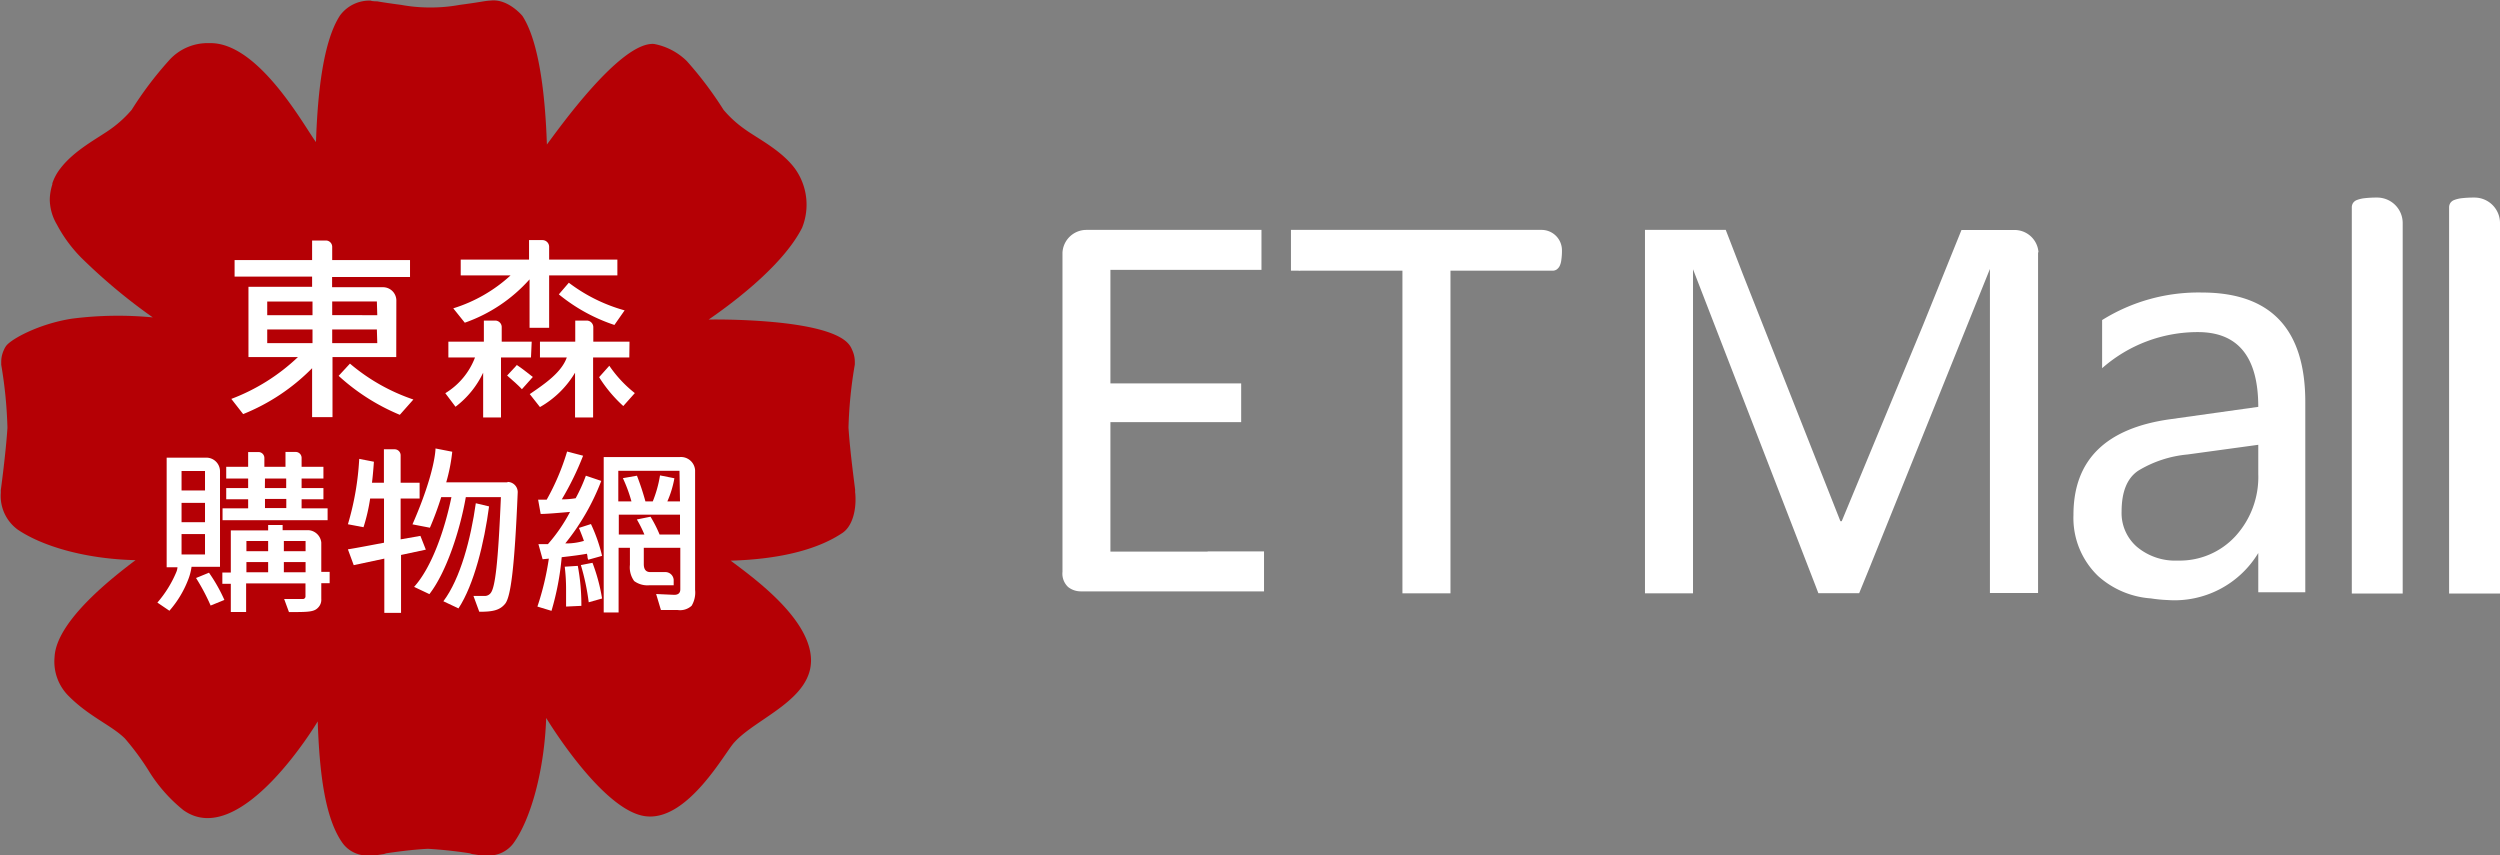 <svg id="etmallLogo" data-name="etmallLogo" xmlns="http://www.w3.org/2000/svg" viewBox="0 0 245.11 83.87"><rect x="0" y="0" width="245.11" height="83.87" fill="#808080" stroke="none"/><defs><style>.logo__sub{fill:#fff;}.logo__outer{fill:#b50005;}.logo__word{fill:#fff;}</style></defs><path class="logo__sub" d="M1053.31,526.68a17.83,17.83,0,0,0-9.78,2.7v4.72a14.17,14.17,0,0,1,9.39-3.54q5.92,0,5.92,7.33l-8.62,1.21q-9.51,1.32-9.5,9.39a7.89,7.89,0,0,0,2.43,6,8.65,8.65,0,0,0,5.16,2.18v0a13.85,13.85,0,0,0,1.63.16,9.59,9.59,0,0,0,8.9-4.61v3.85h4.61V537.42Q1063.45,526.68,1053.31,526.68Zm-7.87,21.47c0-1.93.54-3.27,1.63-4a11.28,11.28,0,0,1,4.83-1.59l6.94-.95v2.86a8.6,8.6,0,0,1-2.23,6.09,7.41,7.41,0,0,1-5.66,2.4,5.83,5.83,0,0,1-4-1.34A4.38,4.38,0,0,1,1045.44,548.15Z" transform="translate(-837.43 -498)"/><path class="logo__sub" d="M955.81,552.08H946.3V539.39h12.82v-3.8H946.3V524.46h14.81v-3.92H943.94a2.35,2.35,0,0,0-2.34,2.22l0,0v31.3a1.79,1.79,0,0,0,.56,1.5,2,2,0,0,0,1.2.42h18v-3.92h-5.5Z" transform="translate(-837.43 -498)"/><path class="logo__sub" d="M988.52,520.54H964v4h.73a.64.64,0,0,0,.2,0h10v31.63h4.71V524.54h10a.71.71,0,0,0,.4-.11.93.93,0,0,0,.3-.34,1.84,1.84,0,0,0,.17-.62,5.8,5.8,0,0,0,.06-.9h0v0A2,2,0,0,0,988.52,520.54Z" transform="translate(-837.43 -498)"/><path class="logo__sub" d="M1037.29,522.73a2.35,2.35,0,0,0-2.27-2.18h-5.28l-3.77,9.33L1018,549.1h-.13l-9.56-24.21-1.68-4.35h-7.92v35.63h4.71v-3.52h0V524.4h0l12,31h0l.29.76h4l1-2.45h0l11.82-29.34h0v31.77h4.72V522.75Z" transform="translate(-837.43 -498)"/><path class="logo__sub" d="M1073,556.19V519.87a2.5,2.5,0,0,0-2.5-2.5h0a10.13,10.13,0,0,0-1.21.06,3,3,0,0,0-.78.18.79.79,0,0,0-.39.31.82.82,0,0,0-.11.42v37.85Z" transform="translate(-837.43 -498)"/><path class="logo__sub" d="M1082.54,556.19V519.87a2.5,2.5,0,0,0-2.5-2.5h0a10.31,10.31,0,0,0-1.22.06,3,3,0,0,0-.77.18.79.79,0,0,0-.39.31.82.82,0,0,0-.11.42v37.85Z" transform="translate(-837.43 -498)"/><g id="logoOuter" data-name="logoOuter"><path class="logo__outer" d="M921.27,546.3a.29.29,0,0,1,0,.09c0-.12,0-.23,0-.36s-.49-3.59-.65-6.1a42.83,42.83,0,0,1,.62-6.19c0-.1,0-.19,0-.28a2.78,2.78,0,0,0-.28-1.19,1.78,1.78,0,0,0-.19-.36c-1.84-2.81-13.86-2.58-13.86-2.58,1.82-1.25,7.21-5.12,9.16-9a6.06,6.06,0,0,0-.7-5.8c-1.36-1.84-3.76-3-5-3.92a10.92,10.92,0,0,1-2-1.84,35.87,35.87,0,0,0-3.61-4.79,6.23,6.23,0,0,0-3.2-1.67c-3.28-.26-9.38,8.35-10.51,9.86-.16-4.84-.76-10.09-2.4-12.61,0,0-1.42-1.73-3.15-1.5-.16,0-.53.05-.65.07h0c-.4.07-1.36.22-2.36.35a15.57,15.57,0,0,1-2.5.25l-.36,0h0l-.36,0a15.46,15.46,0,0,1-2.5-.25c-1-.13-2-.28-2.36-.35h0c-.11,0-.49,0-.64-.07a3.59,3.59,0,0,0-3,1.45c-1.65,2.52-2.2,7.58-2.36,12.42-1.13-1.51-5.65-9.85-10.46-9.7a5.07,5.07,0,0,0-4,1.75,35,35,0,0,0-3.61,4.79,11.28,11.28,0,0,1-2,1.84c-1.21.89-3.61,2.08-5,3.92a4.83,4.83,0,0,0-.78,1.45.3.3,0,0,1,0,.1,5.29,5.29,0,0,0-.25,1.49A4.9,4.9,0,0,0,843,520a13.77,13.77,0,0,0,2.41,3.28,55.92,55.92,0,0,0,7,5.84,35.61,35.61,0,0,0-7.9.12c-3.22.49-6,2-6.49,2.69a1.82,1.82,0,0,0-.2.36,2.77,2.77,0,0,0-.27,1.19c0,.09,0,.18,0,.28a43.24,43.24,0,0,1,.61,6.19c-.16,2.51-.65,6.1-.65,6.1s0,.24,0,.36,0-.06,0-.09a4.08,4.08,0,0,0,1.65,3.6c2.26,1.54,6.41,2.88,11.56,3-2,1.51-7.79,5.92-7.94,9.51a4.75,4.75,0,0,0,1.42,3.85c2,2,4.23,2.87,5.49,4.14a25.6,25.6,0,0,1,2.45,3.36h0a15.12,15.12,0,0,0,3.27,3.65c5.61,4,13.17-8.7,13.17-8.7.17,5,.7,9.58,2.49,12a3,3,0,0,0,2.36,1.15h.06a3.5,3.5,0,0,0,.69,0h0a1.2,1.2,0,0,0,.26-.05h0l.85-.13-.24,0c1.09-.17,2.84-.41,4.34-.48h0a43.14,43.14,0,0,1,4.34.48l-.24,0,.85.13h0a1.46,1.46,0,0,0,.27.05h0a3.61,3.61,0,0,0,.69,0h.07a3,3,0,0,0,2.36-1.15c1.78-2.41,3.08-7.32,3.25-12.34,0,0,5.38,8.94,9.62,9.62s8-6.43,8.85-7.25c2.14-2.37,7.71-4.2,7.49-8.24s-5.82-8-7.87-9.55c5.15-.15,8.74-1.21,11-2.75,1-.72,1.35-2.37,1.21-3.91" transform="translate(-837.43 -498)"/><path class="logo__word" d="M856.65,554.67a20.06,20.06,0,0,1,1.43,2.7l1.35-.55a15.92,15.92,0,0,0-1.51-2.67Z" transform="translate(-837.43 -498)"/><path class="logo__word" d="M868.93,551.19a1.35,1.35,0,0,0-1.29-1.21h-2.5v-.51h-1.42V550h-3.66v4.13h-.83v1.11h.83V558h1.5v-2.8h5.82v1.29h0v0a.25.25,0,0,1-.25.24h-1.84l.47,1.28c1.85,0,2.45,0,2.85-.43a1.09,1.09,0,0,0,.32-.86v-1.54h.82v-1.11h-.82Zm-5.21,2.92h-2.13v-1h2.13Zm0-2.07h-2.13v-1h2.13Zm3.67,2.07h-2.13v-1h2.13Zm0-2.07h-2.13v-1h2.13Z" transform="translate(-837.43 -498)"/><path class="logo__word" d="M863.66,549h5.89v-1.16H867v-.89h2.14v-1.1H867v-.93h2.14v-1.15H867v-.88a.58.58,0,0,0-.58-.58h-1v1.46h-2.07v-.87a.58.58,0,0,0-.59-.58h-1v1.45h-2.15v1.15h2.15v.93h-2.15v1.1h2.15v.89h-2.51V549h4.3Zm-.25-4.08h2.08v.93h-2.09Zm0,2h2.09v.89h-2.09Z" transform="translate(-837.43 -498)"/><path class="logo__word" d="M859,544.18a1.34,1.34,0,0,0-1.32-1.31h-3.91v10.75h1.06a1.49,1.49,0,0,1-.11.46,11.12,11.12,0,0,1-1.86,3l1.18.8a10.11,10.11,0,0,0,1.82-3,5.36,5.36,0,0,0,.35-1.31H859Zm-3.77,0h2.3v1.91h-2.3Zm0,3.12h2.3v1.9h-2.3Zm0,5.06v-2h2.3v2Z" transform="translate(-837.43 -498)"/><path class="logo__word" d="M887.18,545.29h-6a17.27,17.27,0,0,0,.59-3l-1.64-.32s0,2.29-2.26,7.44l1.71.33a30.62,30.62,0,0,0,1.11-3h1c-.65,3.16-1.91,6.86-3.66,8.8l1.5.71c1.66-2.14,3-6.23,3.57-9.51h3.44c-.27,6.45-.56,8.85-1,9.4a.72.72,0,0,1-.58.29h-1.11l.57,1.55h0c1.26,0,2-.12,2.54-.79s.92-3.48,1.23-10.94h0a1,1,0,0,0-1-1" transform="translate(-837.43 -498)"/><path class="logo__word" d="M884.08,547.34c-.49,3.49-1.51,7.39-3.18,9.61l1.48.7c1.54-2.34,2.54-6.49,3-10Z" transform="translate(-837.43 -498)"/><path class="logo__word" d="M878.65,550.54l-1.94.34v-4h1.86v-1.55h-1.86v-2.7a.59.59,0,0,0-.58-.58h-1.06v3.28H873.9c.07-.57.1-.92.14-1.41h0l.05-.65-1.44-.28a27.5,27.5,0,0,1-1.11,6.41l1.53.29a17.8,17.8,0,0,0,.65-2.81h1.36v4.33c-1.21.23-2.67.51-3.54.65l.57,1.55,3-.64v5.32h1.64v-5.68l2.43-.52Z" transform="translate(-837.43 -498)"/><path class="logo__word" d="M894.19,549.76c.24.58.4,1,.49,1.27a6.09,6.09,0,0,1-1.83.25,22.53,22.53,0,0,0,3.53-6.13l-1.51-.51a16.16,16.16,0,0,1-1,2.21,8.14,8.14,0,0,1-1.36.11,28.68,28.68,0,0,0,2.09-4.28l-1.57-.41a23.06,23.06,0,0,1-2,4.72l-.32,0h-.52l.25,1.4c.54,0,1.5-.08,2.88-.2a16.07,16.07,0,0,1-2.17,3.16l-.41,0h-.52l.41,1.48.61-.06a27,27,0,0,1-1.12,4.7l1.38.42a26.57,26.57,0,0,0,1-5.26c1.07-.12,1.9-.23,2.47-.34a1.19,1.19,0,0,1,.06.29c0,.12.05.23.07.3l1.36-.38a15.94,15.94,0,0,0-1.09-3.12Z" transform="translate(-837.43 -498)"/><path class="logo__word" d="M892.8,553.56a18.64,18.64,0,0,1,.13,2.2c0,.57,0,1.14,0,1.71l1.5-.07a20.7,20.7,0,0,0-.35-3.92Z" transform="translate(-837.43 -498)"/><path class="logo__word" d="M904.12,542.81h-7.5v15.24h1.46l0-6.34h1.11v1.67a2.26,2.26,0,0,0,.42,1.59,2.2,2.2,0,0,0,1.51.41h2.36v-.54a.82.82,0,0,0-.87-.75h-1.42c-.43,0-.64-.26-.64-.79v-1.59h3.58v4.07q0,.54-.6.54l-1.77-.08.47,1.57h1.65a1.67,1.67,0,0,0,1.36-.42,2.52,2.52,0,0,0,.34-1.56V544.1a1.39,1.39,0,0,0-1.48-1.29m0,7.6h-2a12.4,12.4,0,0,0-.89-1.75l-1.34.27a12,12,0,0,1,.74,1.48h-2.51v-1.95h6Zm0-3.25h-1.24a9.83,9.83,0,0,0,.69-2.27l-1.41-.28a11.62,11.62,0,0,1-.71,2.55h-.72a25.73,25.73,0,0,0-.83-2.52l-1.38.24a14.33,14.33,0,0,1,.84,2.28h-1.29v-3h6Z" transform="translate(-837.43 -498)"/><path class="logo__word" d="M894.38,553.4a22.33,22.33,0,0,1,.77,3.65l1.31-.37a17.84,17.84,0,0,0-.94-3.5Z" transform="translate(-837.43 -498)"/><path class="logo__word" d="M883,529.64a15.27,15.27,0,0,0,6.35-4.25v4.75h1.92V525h6.69v-1.55h-6.69v-1.27a.66.66,0,0,0-.65-.64H889.3v1.91h-6.7V525h4.89a14.76,14.76,0,0,1-5.62,3.23Z" transform="translate(-837.43 -498)"/><path class="logo__word" d="M889.56,531.5h-2.94v-1.43a.64.64,0,0,0-.64-.64h-1.11v2.07h-3.48v1.55H884a7,7,0,0,1-2.91,3.5l1,1.33a9,9,0,0,0,2.71-3.34v4.39h1.75v-5.88h2.94Z" transform="translate(-837.43 -498)"/><path class="logo__word" d="M888.08,533.82l-.93,1c.59.51,1.14,1,1.45,1.34l1.07-1.2c-.25-.18-.92-.75-1.59-1.19" transform="translate(-837.43 -498)"/><path class="logo__word" d="M899.15,531.5H895.6v-1.42h0a.65.65,0,0,0-.64-.65h-1.13v2.07h-3.46v1.55H893c-.53,1.48-2.14,2.57-3.63,3.59l1,1.27a9.35,9.35,0,0,0,3.44-3.37v4.39h1.77v-5.88h3.55Z" transform="translate(-837.43 -498)"/><path class="logo__word" d="M892.22,526.86a17.06,17.06,0,0,0,5.45,3l1-1.43a16.2,16.2,0,0,1-5.47-2.71Z" transform="translate(-837.43 -498)"/><path class="logo__word" d="M897.17,533.86l-1,1.12a13.48,13.48,0,0,0,2.37,2.83l1.13-1.27a12,12,0,0,1-2.5-2.68" transform="translate(-837.43 -498)"/><path class="logo__word" d="M876.29,527.42a1.31,1.31,0,0,0-1.3-1.26h-5v-1h7.64V523.5H870v-1.31a.62.62,0,0,0-.59-.61h-1.38v1.92h-7.6v1.62h7.6v1h-6.24v6.89h4.85a19.46,19.46,0,0,1-6.53,4.1l1.16,1.49a19.88,19.88,0,0,0,6.76-4.5v4.8h2v-5.89h6.25Zm-8.22,4.22h-4.44V530.3h4.44Zm0-2.74h-4.44v-1.34h4.44Zm6.35,2.74H870V530.3h4.38Zm0-2.74H870v-1.34h4.38Z" transform="translate(-837.43 -498)"/><path class="logo__word" d="M870.63,534.85a20.54,20.54,0,0,0,6,3.82l1.33-1.5a19,19,0,0,1-6.22-3.52Z" transform="translate(-837.43 -498)"/></g></svg>